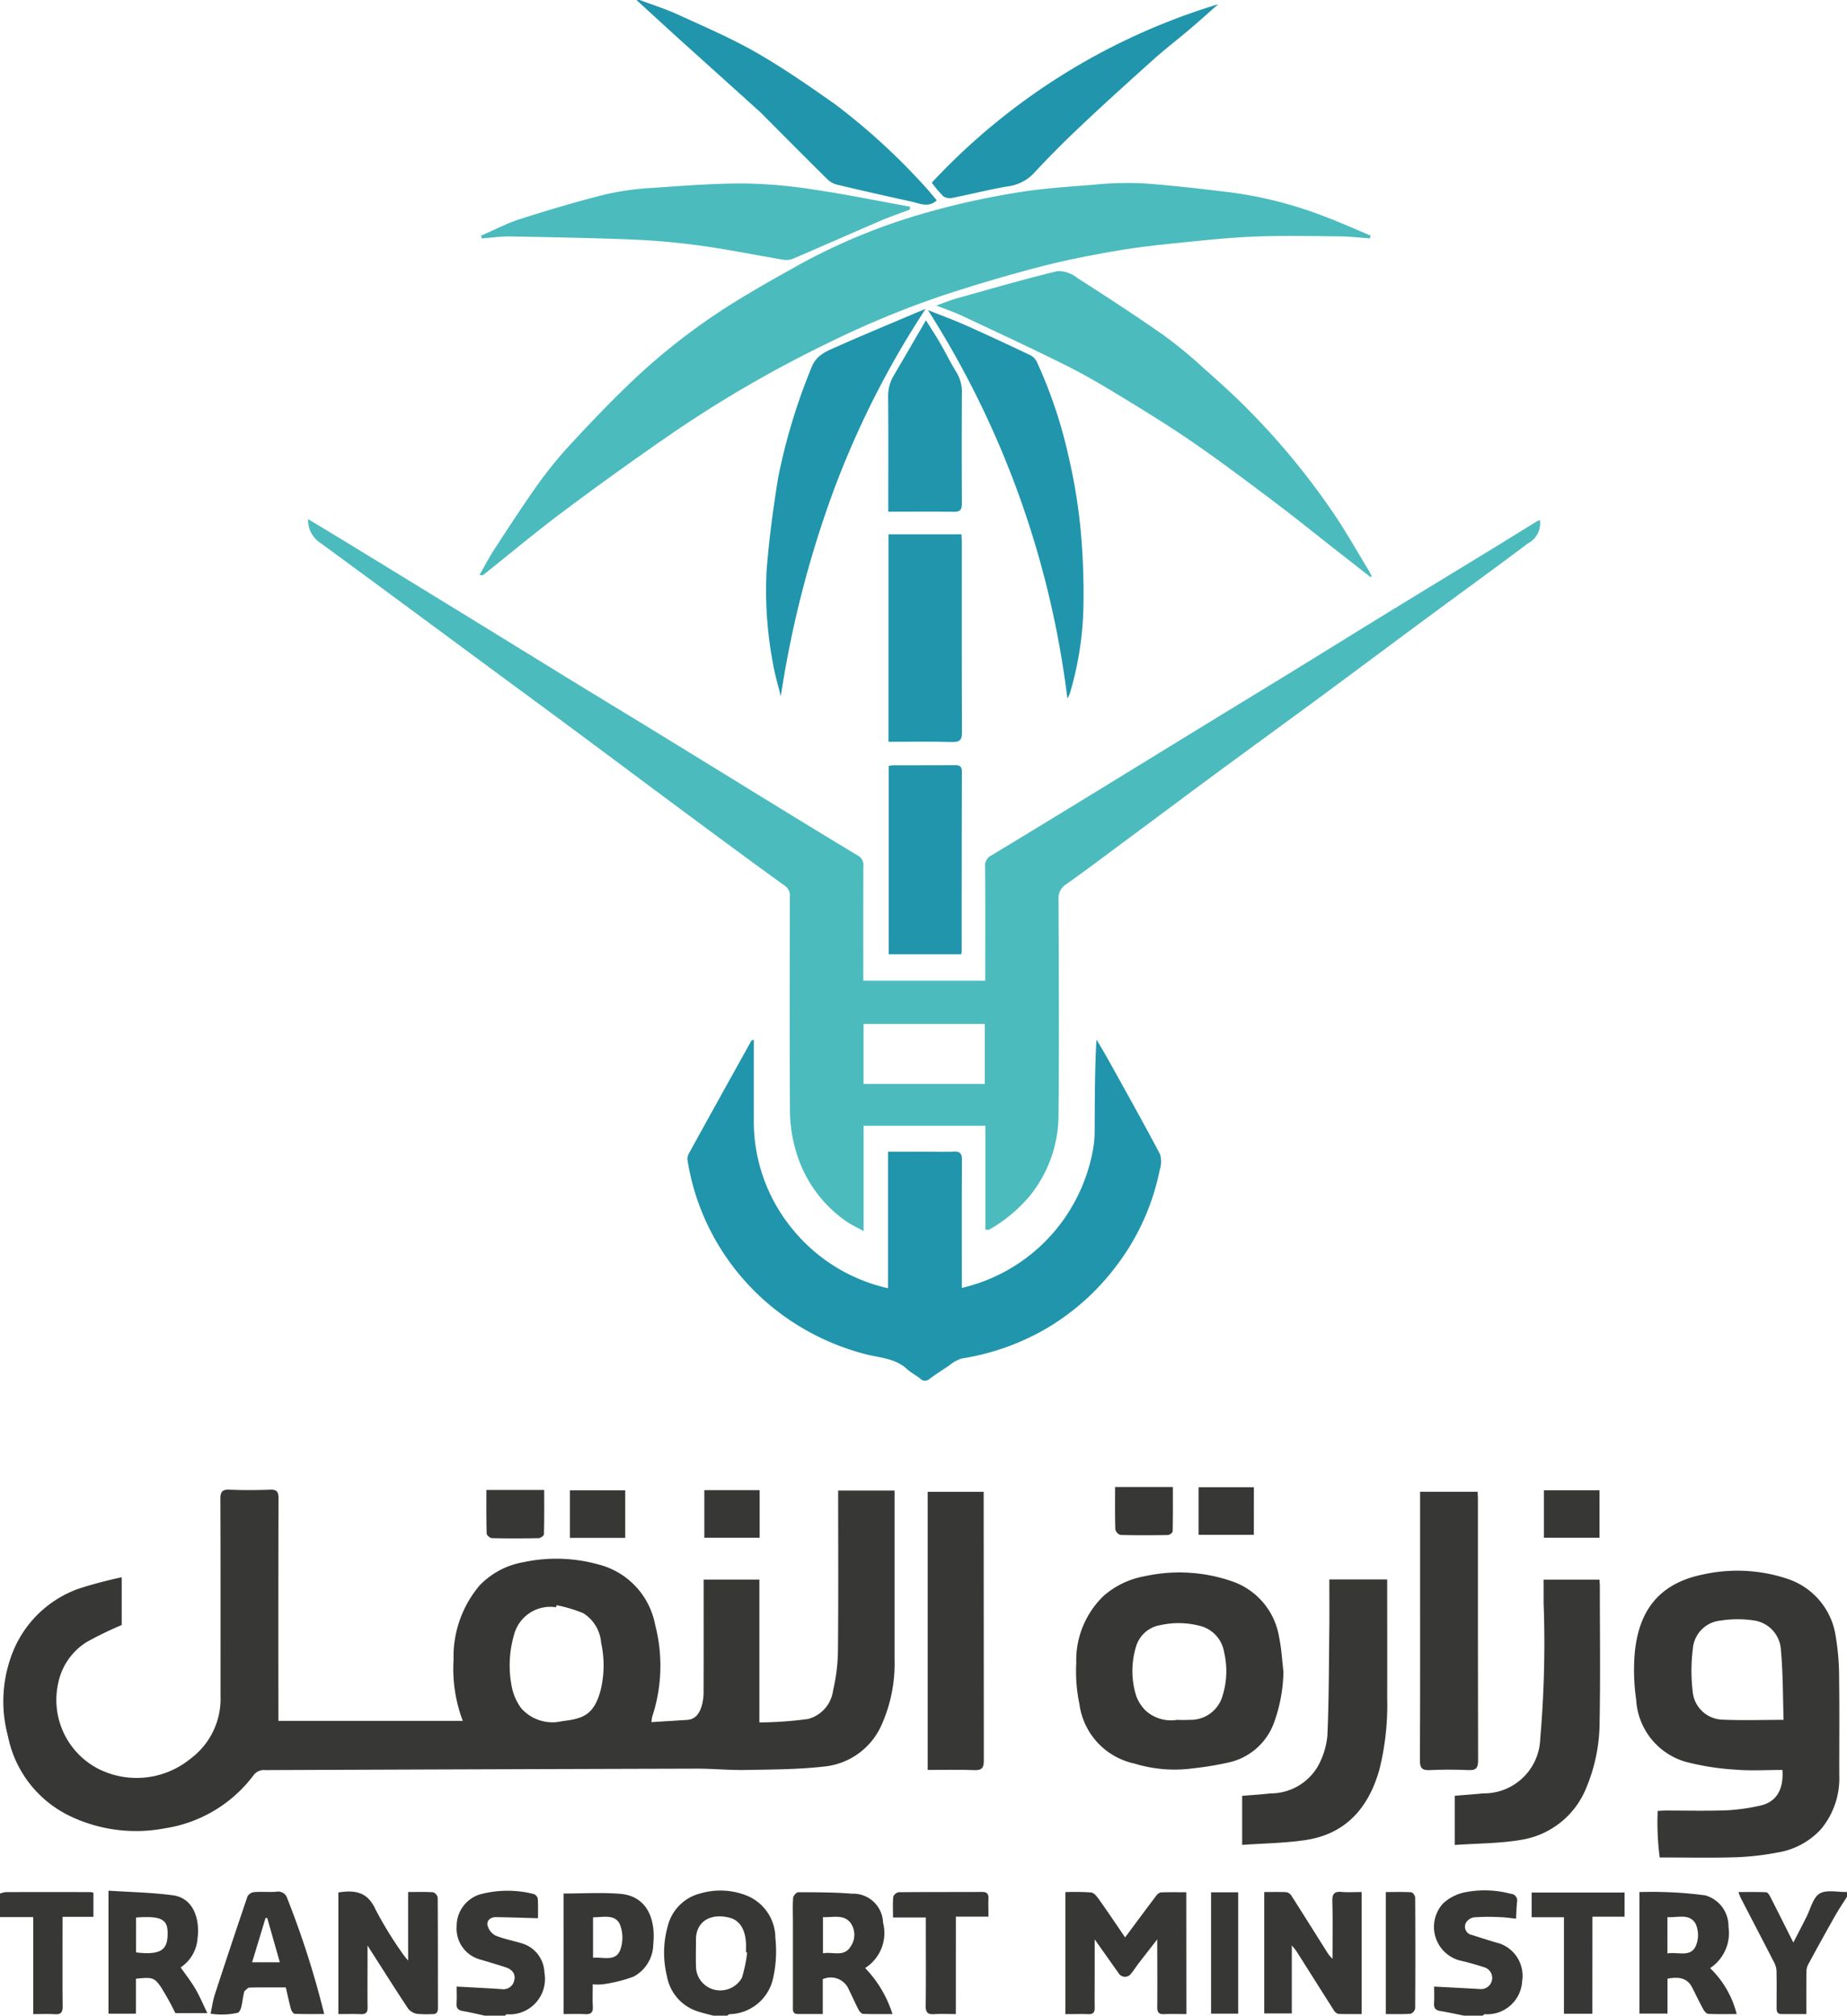 <svg id="Group_148" data-name="Group 148" xmlns="http://www.w3.org/2000/svg" width="127.236" height="138.764" viewBox="0 0 127.236 138.764">
  <path id="Path_300" data-name="Path 300" d="M225.083.213c.878.329,1.779.609,2.63,1,1.821.834,3.673,1.625,5.407,2.618,1.871,1.071,3.651,2.31,5.417,3.552a44.176,44.176,0,0,1,6,5.453c.358.366.674.772,1.015,1.167-.579.544-1.193.206-1.778.08q-2.569-.555-5.126-1.165a1.525,1.525,0,0,1-.67-.4c-1.435-1.417-2.855-2.85-4.279-4.277-.114-.114-.225-.233-.344-.341q-2.693-2.428-5.387-4.854c-1.039-.939-2.069-1.886-3.1-2.83Z" transform="translate(-181.02 -0.213)" fill="#2095ac"/>
  <path id="Path_301" data-name="Path 301" d="M238.032,679.253c-.378-.1-.763-.188-1.133-.315a3.113,3.113,0,0,1-2.056-2.429,6.72,6.72,0,0,1,.062-3.418,3.081,3.081,0,0,1,2.265-2.257,4.917,4.917,0,0,1,3.056.109,3.162,3.162,0,0,1,2.092,2.968,8.441,8.441,0,0,1-.144,2.707,3.143,3.143,0,0,1-3.008,2.535c-.057.005-.109.066-.163.1Zm2.343-4.347-.081-.016c0-.2.007-.394,0-.591-.038-.939-.411-1.574-1.061-1.766-1.215-.358-2.4.113-2.387,1.53.005.647-.022,1.3.009,1.942a1.675,1.675,0,0,0,1.089,1.412,1.717,1.717,0,0,0,2.07-.77A10.016,10.016,0,0,0,240.375,674.906Z" transform="translate(-188.904 -540.489)" fill="#373736"/>
  <path id="Path_302" data-name="Path 302" d="M509.908,679.15c-.541-.108-1.08-.23-1.624-.318-.324-.052-.45-.2-.429-.53.027-.416.006-.835.006-1.153,1.131.061,2.147.113,3.163.17a.767.767,0,0,0,.337-1.483c-.532-.172-1.07-.33-1.614-.455a2.394,2.394,0,0,1-1.28-3.945,3.135,3.135,0,0,1,1.51-.776,7.009,7.009,0,0,1,3.154.1.466.466,0,0,1,.446.552c-.045.386-.05.776-.073,1.164-.368-.037-.736-.1-1.105-.107a14.88,14.88,0,0,0-1.782.013.79.79,0,0,0-.575.395.576.576,0,0,0,.384.809c.651.2,1.3.421,1.955.6a2.357,2.357,0,0,1,1.544,2.594,2.413,2.413,0,0,1-2.56,2.272c-.056,0-.109.065-.163.1Z" transform="translate(-409.067 -540.386)" fill="#373736"/>
  <path id="Path_303" data-name="Path 303" d="M162.951,679.3c-.5-.108-1.007-.232-1.516-.318-.323-.054-.451-.2-.43-.529.026-.416.006-.835.006-1.157,1.112.062,2.11.11,3.107.176a.762.762,0,0,0,.863-.615c.112-.474-.193-.761-.626-.9-.582-.185-1.168-.361-1.755-.533a2.2,2.2,0,0,1-1.589-2.273,2.279,2.279,0,0,1,1.565-2.189,7.31,7.31,0,0,1,3.758-.033.439.439,0,0,1,.266.318c.03.48.013.963.013,1.344-1-.027-1.951-.063-2.908-.075-.346,0-.632.229-.571.544a1.1,1.1,0,0,0,.54.718c.61.252,1.275.366,1.907.568a2.169,2.169,0,0,1,1.475,1.983,2.442,2.442,0,0,1-2.6,2.874c-.038,0-.073.062-.11.094Z" transform="translate(-129.553 -540.533)" fill="#373736"/>
  <path id="Path_304" data-name="Path 304" d="M623.385,671.272c-.276.441-.569.872-.825,1.324q-.947,1.673-1.861,3.365a1.105,1.105,0,0,0-.11.5c-.01.945-.005,1.891-.005,2.891-.6,0-1.148,0-1.7,0-.343,0-.35-.223-.349-.473,0-.843.012-1.686-.007-2.528a1.407,1.407,0,0,0-.177-.58c-.763-1.486-1.537-2.967-2.305-4.45a3.594,3.594,0,0,1-.134-.369c.676,0,1.293-.015,1.908.015.1,0,.22.191.284.317.521,1.019,1.031,2.044,1.583,3.143.228-.44.433-.834.636-1.228.089-.172.171-.348.261-.52.292-.562.452-1.34.915-1.622s1.246-.093,1.887-.109Z" transform="translate(-496.149 -540.696)" fill="#373736"/>
  <path id="Path_305" data-name="Path 305" d="M-1,671.271a1.685,1.685,0,0,1,.4-.1q2.932-.009,5.865,0a.83.83,0,0,1,.171.042v1.659H3.309v.845c0,1.776-.009,3.551.007,5.327,0,.391-.108.556-.518.533-.482-.028-.967-.007-1.507-.007v-6.68H-1Z" transform="translate(1 -540.911)" fill="#373736"/>
  <path id="Path_306" data-name="Path 306" d="M8.349,534.5v3.287a25.018,25.018,0,0,0-2.4,1.163,4.364,4.364,0,0,0-1.974,2.834A5.333,5.333,0,0,0,6.766,547.7a5.86,5.86,0,0,0,6.274-.672,5.154,5.154,0,0,0,2.117-4.393c0-4.507.007-9.013-.01-13.52,0-.488.116-.668.63-.645.932.04,1.868.034,2.8,0,.462-.016.576.15.574.589q-.019,7.326-.008,14.651v.677H31.847a10.106,10.106,0,0,1-.637-4.2A7.6,7.6,0,0,1,33,535.066a5.489,5.489,0,0,1,3.032-1.607,10.844,10.844,0,0,1,5.143.154,5.3,5.3,0,0,1,3.921,4.154,11.183,11.183,0,0,1-.2,6.327,2.452,2.452,0,0,0-.055.378c.833-.052,1.649-.1,2.464-.154.6-.039.849-.488,1-.961a3.65,3.65,0,0,0,.128-1.1c.01-2.334.005-4.668.005-7v-.6h3.839v9.836a26.317,26.317,0,0,0,3.356-.238,2.341,2.341,0,0,0,1.721-1.966,12.6,12.6,0,0,0,.335-2.674c.036-3.68.015-7.36.015-11.083H61.59v.557q0,5.548,0,11.1a10.35,10.35,0,0,1-.874,4.428,4.852,4.852,0,0,1-4.012,2.916c-1.784.2-3.593.2-5.393.233-1.123.021-2.248-.094-3.372-.091q-14.856.04-29.712.1a.873.873,0,0,0-.8.359,9.407,9.407,0,0,1-6.116,3.65,10.544,10.544,0,0,1-6.593-.878A7.786,7.786,0,0,1,.51,545.428a9.15,9.15,0,0,1,.2-5.412,7.646,7.646,0,0,1,4.672-4.729A29.181,29.181,0,0,1,8.349,534.5Zm29.96,1.926-.04.138a2.58,2.58,0,0,0-2.9,1.922,7.532,7.532,0,0,0-.135,3.621,3.7,3.7,0,0,0,.638,1.411,2.865,2.865,0,0,0,2.806.889c1.392-.166,2.22-.379,2.679-2.2a7.2,7.2,0,0,0,.018-3.2,2.636,2.636,0,0,0-1.232-2.036A9.919,9.919,0,0,0,38.308,536.422Z" transform="translate(0.035 -425.914)" fill="#373736"/>
  <path id="Path_307" data-name="Path 307" d="M108.34,184.306c1.072.649,2.066,1.246,3.055,1.85q3.531,2.157,7.058,4.32,3.863,2.371,7.723,4.748c2.007,1.23,4.021,2.448,6.029,3.677q3.237,1.982,6.468,3.973c2.5,1.533,5,3.069,7.516,4.582a.727.727,0,0,1,.4.725c-.01,2.424-.005,4.847-.005,7.271v.627h8.4v-.57c0-2.424.009-4.847-.009-7.271a.778.778,0,0,1,.412-.769q3-1.81,5.99-3.64,3.239-1.979,6.472-3.967,3.8-2.324,7.6-4.644c2.112-1.295,4.216-2.6,6.328-3.9q3.776-2.313,7.559-4.613c1.184-.724,2.363-1.456,3.545-2.182.089-.055.186-.1.313-.16a1.553,1.553,0,0,1-.814,1.606c-2.365,1.774-4.761,3.507-7.139,5.264-2.422,1.788-4.833,3.592-7.257,5.379-2.352,1.733-4.717,3.447-7.07,5.179-2.013,1.483-4.015,2.981-6.024,4.47-1.429,1.059-2.848,2.131-4.3,3.16a1.144,1.144,0,0,0-.559,1.068c.022,4.991.05,9.982,0,14.973a8.872,8.872,0,0,1-1.995,5.455,10.376,10.376,0,0,1-2.755,2.288c-.064.041-.169.018-.287.027v-7.164h-8.39v7.252c-.462-.258-.858-.437-1.209-.681a8.879,8.879,0,0,1-3.228-4.153,10.225,10.225,0,0,1-.639-3.731c-.024-4.811-.011-9.623-.005-14.434a.821.821,0,0,0-.368-.792c-2.314-1.665-4.6-3.364-6.9-5.061-2.561-1.9-5.113-3.809-7.674-5.707-1.938-1.437-3.884-2.862-5.825-4.294q-3.654-2.7-7.307-5.392-2.125-1.566-4.256-3.125A1.857,1.857,0,0,1,108.34,184.306ZM146.6,223.188h8.355v-4.131H146.6Z" transform="translate(-87.113 -148.567)" fill="#4bbbbe"/>
  <path id="Path_308" data-name="Path 308" d="M230.5,68.907c-.685-.048-1.37-.13-2.055-.137-1.939-.019-3.88-.062-5.816.01-1.716.064-3.429.247-5.139.42-1.457.147-2.916.3-4.358.549-1.764.3-3.527.64-5.259,1.088-2.2.57-4.39,1.217-6.555,1.92a64.481,64.481,0,0,0-8.078,3.323,83.3,83.3,0,0,0-11.156,6.489q-3.69,2.548-7.281,5.24c-1.822,1.364-3.569,2.829-5.351,4.247-.05.04-.115.06-.283.011.372-.639.717-1.3,1.122-1.913.992-1.513,1.976-3.034,3.031-4.5a28.451,28.451,0,0,1,2.235-2.7c1.228-1.327,2.48-2.634,3.78-3.889a43.744,43.744,0,0,1,6.847-5.422c1.657-1.058,3.379-2.016,5.1-2.977a41.654,41.654,0,0,1,8.762-3.557,53.3,53.3,0,0,1,6.059-1.34c1.757-.3,3.547-.41,5.327-.551a23.285,23.285,0,0,1,3.424-.1c2.026.14,4.047.379,6.064.625a28.01,28.01,0,0,1,6.364,1.619c1.106.412,2.184.9,3.274,1.354Z" transform="translate(-136.134 -52.496)" fill="#4bbbbe"/>
  <path id="Path_309" data-name="Path 309" d="M247.521,368.857c0,1.851,0,3.644,0,5.436a11.65,11.65,0,0,0,2.6,7.537,11.838,11.838,0,0,0,6.649,4.149v-9.4h2.616c.628,0,1.258.023,1.885-.008.443-.022.591.118.588.576-.019,2.729-.01,5.457-.01,8.186v.623a11.9,11.9,0,0,0,6.911-4.56,12.093,12.093,0,0,0,2.123-4.937,7.362,7.362,0,0,0,.118-1.43c.012-2.041.005-4.081.125-6.172.276.472.562.938.827,1.416,1.194,2.153,2.4,4.3,3.55,6.476a1.834,1.834,0,0,1-.023,1.1,16.128,16.128,0,0,1-3.1,6.74,16.446,16.446,0,0,1-4.721,4.169,16.761,16.761,0,0,1-5.823,2.059,2.533,2.533,0,0,0-.859.482c-.457.3-.912.6-1.351.921a.454.454,0,0,1-.644-.02c-.287-.232-.626-.4-.9-.651-.861-.794-2-.78-3.028-1.073a16.9,16.9,0,0,1-6.372-3.287,16.45,16.45,0,0,1-4.318-5.514,16.186,16.186,0,0,1-1.416-4.555.821.821,0,0,1,.128-.471q2.128-3.856,4.272-7.7C247.369,368.926,247.412,368.917,247.521,368.857Z" transform="translate(-195.592 -297.291)" fill="#2095ac"/>
  <path id="Path_310" data-name="Path 310" d="M589.031,570.959c-1.094,0-2.156.069-3.205-.019a17.676,17.676,0,0,1-3.483-.547,4.729,4.729,0,0,1-3.389-4.293,14.087,14.087,0,0,1-.1-3.15c.265-2.912,1.631-4.836,4.742-5.456a10.882,10.882,0,0,1,5.757.3,4.913,4.913,0,0,1,3.358,4.034,16.954,16.954,0,0,1,.225,2.913c.031,2.189.006,4.379.011,6.569a5.473,5.473,0,0,1-1.252,3.717,5.171,5.171,0,0,1-3.022,1.619,18.556,18.556,0,0,1-2.89.325c-1.719.051-3.441.014-5.206.014a18.666,18.666,0,0,1-.139-3.206c.207-.01.378-.025.55-.025,1.4,0,2.8.034,4.2-.015a13.729,13.729,0,0,0,2.244-.31C588.585,573.2,589.124,572.356,589.031,570.959Zm.08-3.449c-.052-1.575-.037-3.2-.185-4.813a2.167,2.167,0,0,0-1.851-2.029,7.6,7.6,0,0,0-2.305.008,2.117,2.117,0,0,0-1.912,1.951,12.144,12.144,0,0,0-.007,2.956,2.12,2.12,0,0,0,2.016,1.912C586.235,567.557,587.609,567.51,589.11,567.51Z" transform="translate(-466.243 -449.109)" fill="#373736"/>
  <path id="Path_311" data-name="Path 311" d="M361.174,117.345l-2.516-1.965c-1.4-1.1-2.789-2.217-4.213-3.288-1.8-1.354-3.6-2.709-5.456-3.988-1.589-1.1-3.236-2.113-4.886-3.12-1.26-.769-2.533-1.525-3.852-2.184-2.374-1.186-4.784-2.3-7.186-3.432-.537-.253-1.1-.443-1.812-.723.563-.2.98-.372,1.411-.493,2.311-.646,4.617-1.317,6.949-1.879a2.143,2.143,0,0,1,1.36.476c2,1.282,3.986,2.574,5.93,3.932a31.6,31.6,0,0,1,2.784,2.292c1.055.933,2.106,1.875,3.091,2.879a50.147,50.147,0,0,1,5.949,7.258c.828,1.24,1.564,2.542,2.339,3.818a3.982,3.982,0,0,1,.173.362Z" transform="translate(-266.753 -77.611)" fill="#4bbbbe"/>
  <path id="Path_312" data-name="Path 312" d="M395.134,564.7a10.844,10.844,0,0,1-.657,3.535,4.322,4.322,0,0,1-2.931,2.675,21.778,21.778,0,0,1-2.643.449,9.4,9.4,0,0,1-4.03-.329,4.841,4.841,0,0,1-3.792-4.083,11.061,11.061,0,0,1-.219-2.856,6.144,6.144,0,0,1,1.894-4.614,5.855,5.855,0,0,1,2.825-1.346,11.1,11.1,0,0,1,6.061.369,4.887,4.887,0,0,1,3.194,3.833C395,563.11,395.039,563.912,395.134,564.7Zm-7.321,3.319a7.593,7.593,0,0,0,.849,0,2.278,2.278,0,0,0,2.282-1.675,5.628,5.628,0,0,0,.1-2.985,2.223,2.223,0,0,0-1.691-1.814,5.71,5.71,0,0,0-2.668-.051,2.1,2.1,0,0,0-1.72,1.532A5.733,5.733,0,0,0,385,566.4a2.812,2.812,0,0,0,.637.98A2.62,2.62,0,0,0,387.813,568.021Z" transform="translate(-306.72 -449.619)" fill="#373736"/>
  <path id="Path_313" data-name="Path 313" d="M169.7,68.876c.891-.384,1.758-.844,2.678-1.138,1.934-.617,3.883-1.2,5.851-1.691a18.892,18.892,0,0,1,3.244-.455c2.112-.15,4.229-.312,6.344-.307a33.673,33.673,0,0,1,4.813.421c2.216.327,4.413.778,6.619,1.176l-.008.2c-.664.251-1.339.479-1.991.758-2.017.864-4.023,1.753-6.04,2.617a1.276,1.276,0,0,1-.675.08c-1.855-.31-3.7-.689-5.561-.95-1.559-.218-3.133-.368-4.705-.435-2.856-.121-5.716-.169-8.574-.22-.646-.012-1.293.088-1.939.136Z" transform="translate(-136.561 -52.653)" fill="#4bbbbe"/>
  <path id="Path_314" data-name="Path 314" d="M271.8,136.432c-.189-.788-.429-1.567-.556-2.364a26.883,26.883,0,0,1-.42-6.318c.169-2.142.455-4.281.8-6.4a41.031,41.031,0,0,1,2.283-7.537c.326-.88,1.05-1.14,1.753-1.453,1.714-.766,3.451-1.481,5.179-2.215.254-.108.511-.21.935-.385a62.418,62.418,0,0,0-6.45,12.818A72.207,72.207,0,0,0,271.8,136.432Z" transform="translate(-218.014 -88.491)" fill="#2095ac"/>
  <path id="Path_315" data-name="Path 315" d="M328.273,110.178c.973.388,1.793.686,2.587,1.04,1.51.673,3.009,1.372,4.5,2.082a1.011,1.011,0,0,1,.426.467,32.107,32.107,0,0,1,2.183,6.524,38.337,38.337,0,0,1,.8,4.784,47.121,47.121,0,0,1,.215,5.556,22.394,22.394,0,0,1-.949,5.985,2.306,2.306,0,0,1-.155.3A64.243,64.243,0,0,0,328.273,110.178Z" transform="translate(-264.35 -88.83)" fill="#2095ac"/>
  <path id="Path_316" data-name="Path 316" d="M445.779,560.3h3.986v.6c0,2.512.008,5.024,0,7.536a18.379,18.379,0,0,1-.535,4.946c-.744,2.643-2.313,4.457-5.133,4.868-1.415.206-2.858.222-4.323.326V575.2c.647-.055,1.3-.091,1.943-.168a3.774,3.774,0,0,0,3.278-1.877,5.408,5.408,0,0,0,.649-2.082c.11-2.483.105-4.972.135-7.458C445.79,562.52,445.779,561.429,445.779,560.3Z" transform="translate(-354.204 -451.567)" fill="#373736"/>
  <path id="Path_317" data-name="Path 317" d="M515.231,578.656V575.27c.657-.055,1.307-.1,1.956-.165a3.879,3.879,0,0,0,3.928-3.737,76.567,76.567,0,0,0,.233-9.428c.007-.5,0-1,0-1.55H525.2c.007.155.023.327.023.5,0,3.086.042,6.173-.016,9.259a11.789,11.789,0,0,1-.9,4.528,5.821,5.821,0,0,1-4.547,3.634C518.3,578.556,516.789,578.547,515.231,578.656Z" transform="translate(-415.013 -451.642)" fill="#373736"/>
  <path id="Path_318" data-name="Path 318" d="M502.85,529.221h3.962c.008.172.023.344.024.516,0,6-.006,11.991.012,17.987,0,.527-.155.682-.67.659-.878-.038-1.76-.042-2.638,0-.537.026-.706-.124-.7-.683.023-4.6.013-9.19.013-13.786v-4.694Z" transform="translate(-405.025 -426.523)" fill="#373736"/>
  <path id="Path_319" data-name="Path 319" d="M328.2,548.393V529.247h3.857v.55q0,8.965.01,17.93c0,.5-.108.7-.651.679C330.364,548.363,329.307,548.393,328.2,548.393Z" transform="translate(-264.294 -426.544)" fill="#373736"/>
  <path id="Path_320" data-name="Path 320" d="M314.271,203.968V189.683H319.3c.007.153.022.325.022.5,0,4.379-.008,8.758.012,13.137,0,.524-.151.673-.668.662C317.219,203.946,315.769,203.968,314.271,203.968Z" transform="translate(-253.066 -152.901)" fill="#2095ac"/>
  <path id="Path_321" data-name="Path 321" d="M319.344,284.582h-4.986v-12.96a1.675,1.675,0,0,1,.288-.049c1.418,0,2.836,0,4.253-.007.319,0,.5.057.5.439q-.016,6.218-.013,12.436A.66.66,0,0,1,319.344,284.582Z" transform="translate(-253.137 -218.888)" fill="#2095ac"/>
  <path id="Path_322" data-name="Path 322" d="M329.646,14A44.591,44.591,0,0,1,349.377,1.718c-.65.571-1.293,1.15-1.952,1.71-.822.7-1.68,1.354-2.484,2.073-1.658,1.483-3.309,2.975-4.928,4.5-1.141,1.076-2.257,2.182-3.321,3.334a2.987,2.987,0,0,1-1.829.924c-1.277.22-2.538.54-3.81.792a.819.819,0,0,1-.619-.118A7.853,7.853,0,0,1,329.646,14Z" transform="translate(-265.457 -1.426)" fill="#2095ac"/>
  <path id="Path_323" data-name="Path 323" d="M316.769,113.8c.37.593.679,1.059.958,1.542.4.685.745,1.4,1.161,2.069a2.605,2.605,0,0,1,.358,1.459q-.022,3.768,0,7.535c0,.448-.129.59-.58.583-1.47-.025-2.94-.009-4.492-.009V126.4c0-2.422.012-4.844-.009-7.266a2.744,2.744,0,0,1,.352-1.47C315.247,116.42,315.969,115.177,316.769,113.8Z" transform="translate(-252.983 -91.752)" fill="#2095ac"/>
  <path id="Path_324" data-name="Path 324" d="M385.42,679.508c-.547,0-1.05-.016-1.552.005-.366.015-.458-.149-.455-.485.012-1.328.005-2.657,0-3.985v-.678c-.488.628-.883,1.132-1.273,1.641-.182.237-.343.489-.531.72a.516.516,0,0,1-.87-.051c-.516-.723-1.027-1.45-1.635-2.31v2.6c0,.7-.01,1.4,0,2.1.006.318-.1.46-.435.449-.517-.017-1.034,0-1.583,0v-8.4a15.77,15.77,0,0,1,1.779.024c.2.023.405.293.547.493.606.853,1.189,1.723,1.787,2.6.735-.989,1.446-1.95,2.167-2.9a.5.5,0,0,1,.313-.2c.571-.02,1.142-.009,1.734-.009Z" transform="translate(-303.693 -540.852)" fill="#373736"/>
  <path id="Path_325" data-name="Path 325" d="M119.071,671.052c1.144-.183,2.011-.048,2.56,1.17a26.234,26.234,0,0,0,1.934,3.134,4.471,4.471,0,0,0,.311.378V671.02c.6,0,1.167-.022,1.731.018a.5.5,0,0,1,.306.377c.018,2.531.011,5.062.017,7.594,0,.3-.109.428-.411.417a7.388,7.388,0,0,1-1.02-.018,1.014,1.014,0,0,1-.62-.356c-.92-1.387-1.807-2.8-2.8-4.348v1.348c0,.969-.01,1.939.005,2.908.006.352-.123.482-.472.468-.5-.02-1-.005-1.541-.005Z" transform="translate(-95.761 -540.766)" fill="#373736"/>
  <path id="Path_326" data-name="Path 326" d="M449.5,674.77v4.687h-1.9V671.1c.513,0,1.028-.016,1.54.012a.541.541,0,0,1,.34.25c.85,1.331,1.687,2.671,2.531,4.005a3.217,3.217,0,0,0,.293.332c0-1.378.023-2.679-.012-3.978-.014-.508.149-.672.643-.629.443.038.893.008,1.377.008v8.4c-.527,0-1.059.012-1.589-.01a.485.485,0,0,1-.31-.223c-.87-1.361-1.728-2.728-2.593-4.092C449.746,675.061,449.65,674.962,449.5,674.77Z" transform="translate(-360.51 -540.845)" fill="#373736"/>
  <path id="Path_327" data-name="Path 327" d="M285.31,676.468a8.051,8.051,0,0,1,1.883,3.169c-.737,0-1.378.013-2.016-.013-.11,0-.251-.155-.313-.272-.235-.448-.434-.915-.663-1.367a1.353,1.353,0,0,0-1.811-.75v2.4c-.607,0-1.158,0-1.708,0-.39,0-.348-.276-.348-.527q0-2.932,0-5.865c0-.538-.025-1.078.017-1.613.011-.141.231-.38.354-.38,1.23.006,2.465,0,3.689.1a2.063,2.063,0,0,1,2.149,1.994A2.849,2.849,0,0,1,285.31,676.468Zm-2.907-1.013c.684-.121,1.454.275,1.9-.457a1.419,1.419,0,0,0,0-1.642c-.483-.612-1.226-.354-1.9-.393Z" transform="translate(-225.712 -540.982)" fill="#373736"/>
  <path id="Path_328" data-name="Path 328" d="M39.382,676.746v2.406H37.493v-8.469c1.489.1,2.981.122,4.449.32,1.4.19,1.859,1.635,1.687,2.949a2.612,2.612,0,0,1-1.164,2.014c.339.486.709.954,1.008,1.463s.526,1.058.831,1.685H42.1a18.768,18.768,0,0,0-1.014-1.826C40.636,676.644,40.466,676.633,39.382,676.746Zm.011-4.213v2.4c1.717.21,2.121-.215,2.169-1.109C41.621,672.732,41.3,672.386,39.393,672.532Z" transform="translate(-30.02 -540.522)" fill="#373736"/>
  <path id="Path_329" data-name="Path 329" d="M587.442,679.525c-.71,0-1.336.017-1.96-.015-.12-.006-.268-.181-.34-.312-.269-.491-.509-1-.766-1.5-.359-.7-.972-.746-1.7-.608v2.4h-1.932v-8.369c.481,0,.976-.022,1.467,0a26.42,26.42,0,0,1,3.067.233,2.2,2.2,0,0,1,1.6,2.154,2.9,2.9,0,0,1-1.266,2.854A6.611,6.611,0,0,1,587.442,679.525Zm-4.771-4.174c.714-.123,1.56.288,1.945-.49a1.915,1.915,0,0,0,0-1.548c-.412-.742-1.244-.412-1.944-.461Z" transform="translate(-467.806 -540.869)" fill="#373736"/>
  <path id="Path_330" data-name="Path 330" d="M81.546,679.513c-.71,0-1.367.013-2.023-.015-.1,0-.229-.191-.264-.316-.135-.486-.238-.981-.358-1.5-.856,0-1.679-.01-2.5.011-.117,0-.233.154-.344.242-.023.018-.022.065-.032.1-.133.484-.134,1.253-.429,1.39a4.961,4.961,0,0,1-1.877.063c.1-.471.161-.92.3-1.343q1.1-3.37,2.241-6.725a.615.615,0,0,1,.458-.3c.5-.039,1.005.008,1.506-.021a.653.653,0,0,1,.772.44A61.886,61.886,0,0,1,81.546,679.513Zm-3.057-3.562-.866-3.043-.118-.006-.926,3.049Z" transform="translate(-59.212 -540.86)" fill="#373736"/>
  <path id="Path_331" data-name="Path 331" d="M198.975,671.565c1.32,0,2.607-.082,3.88.019,2.046.162,2.457,2.013,2.3,3.456a2.56,2.56,0,0,1-1.361,2.249,10.332,10.332,0,0,1-2.07.521,3.835,3.835,0,0,1-.739.007c0,.544-.022,1.042.007,1.538.023.412-.144.536-.534.515-.48-.025-.963-.006-1.482-.006Zm2.031,4.422c.708-.065,1.567.294,1.879-.55a2.48,2.48,0,0,0-.043-1.778c-.344-.69-1.159-.453-1.836-.458Z" transform="translate(-160.153 -541.208)" fill="#373736"/>
  <path id="Path_332" data-name="Path 332" d="M320.182,679.544c-.559,0-1.025-.025-1.488.007-.442.03-.593-.116-.588-.574.024-1.811.01-3.623.01-5.434v-.649h-2.261c0-.515-.026-.976.018-1.43a.5.5,0,0,1,.374-.308c1.919-.02,3.838-.009,5.757-.019.341,0,.436.15.425.459-.015.394,0,.788,0,1.241h-2.244Z" transform="translate(-254.337 -540.888)" fill="#373736"/>
  <path id="Path_333" data-name="Path 333" d="M546.687,679.675H544.73v-6.644h-2.225v-1.7h6.4v1.663h-2.213Z" transform="translate(-436.993 -541.042)" fill="#373736"/>
  <path id="Path_334" data-name="Path 334" d="M490.745,679.557v-8.4c.59,0,1.175-.018,1.756.017.1.006.268.234.268.36q.024,3.822,0,7.644a.5.5,0,0,1-.322.361C491.9,679.579,491.343,679.557,490.745,679.557Z" transform="translate(-395.281 -540.902)" fill="#373736"/>
  <path id="Path_335" data-name="Path 335" d="M428.748,671.267h1.867v8.354h-1.867Z" transform="translate(-345.32 -540.993)" fill="#373736"/>
  <path id="Path_336" data-name="Path 336" d="M171.587,528.586h3.981c0,1.021.01,2.035-.016,3.048,0,.1-.232.266-.359.269-1.076.022-2.153.024-3.228,0-.129,0-.358-.2-.361-.32C171.575,530.6,171.587,529.616,171.587,528.586Z" transform="translate(-138.08 -426.011)" fill="#373736"/>
  <path id="Path_337" data-name="Path 337" d="M394.673,527.546h3.981c0,1.02.009,2.035-.015,3.049,0,.091-.208.252-.321.254-1.094.019-2.188.025-3.282-.006a.534.534,0,0,1-.347-.386C394.658,529.508,394.673,528.558,394.673,527.546Z" transform="translate(-317.857 -425.173)" fill="#373736"/>
  <path id="Path_338" data-name="Path 338" d="M248.93,528.655h3.811v3.273H248.93Z" transform="translate(-200.41 -426.067)" fill="#373736"/>
  <path id="Path_339" data-name="Path 339" d="M205.037,528.729V532h-3.812v-3.273Z" transform="translate(-161.966 -426.127)" fill="#373736"/>
  <path id="Path_340" data-name="Path 340" d="M546.846,531.967V528.7h3.831v3.265Z" transform="translate(-440.491 -426.105)" fill="#373736"/>
  <path id="Path_341" data-name="Path 341" d="M428.108,530.88H424.3V527.6h3.811Z" transform="translate(-341.733 -425.215)" fill="#373736"/>
</svg>
